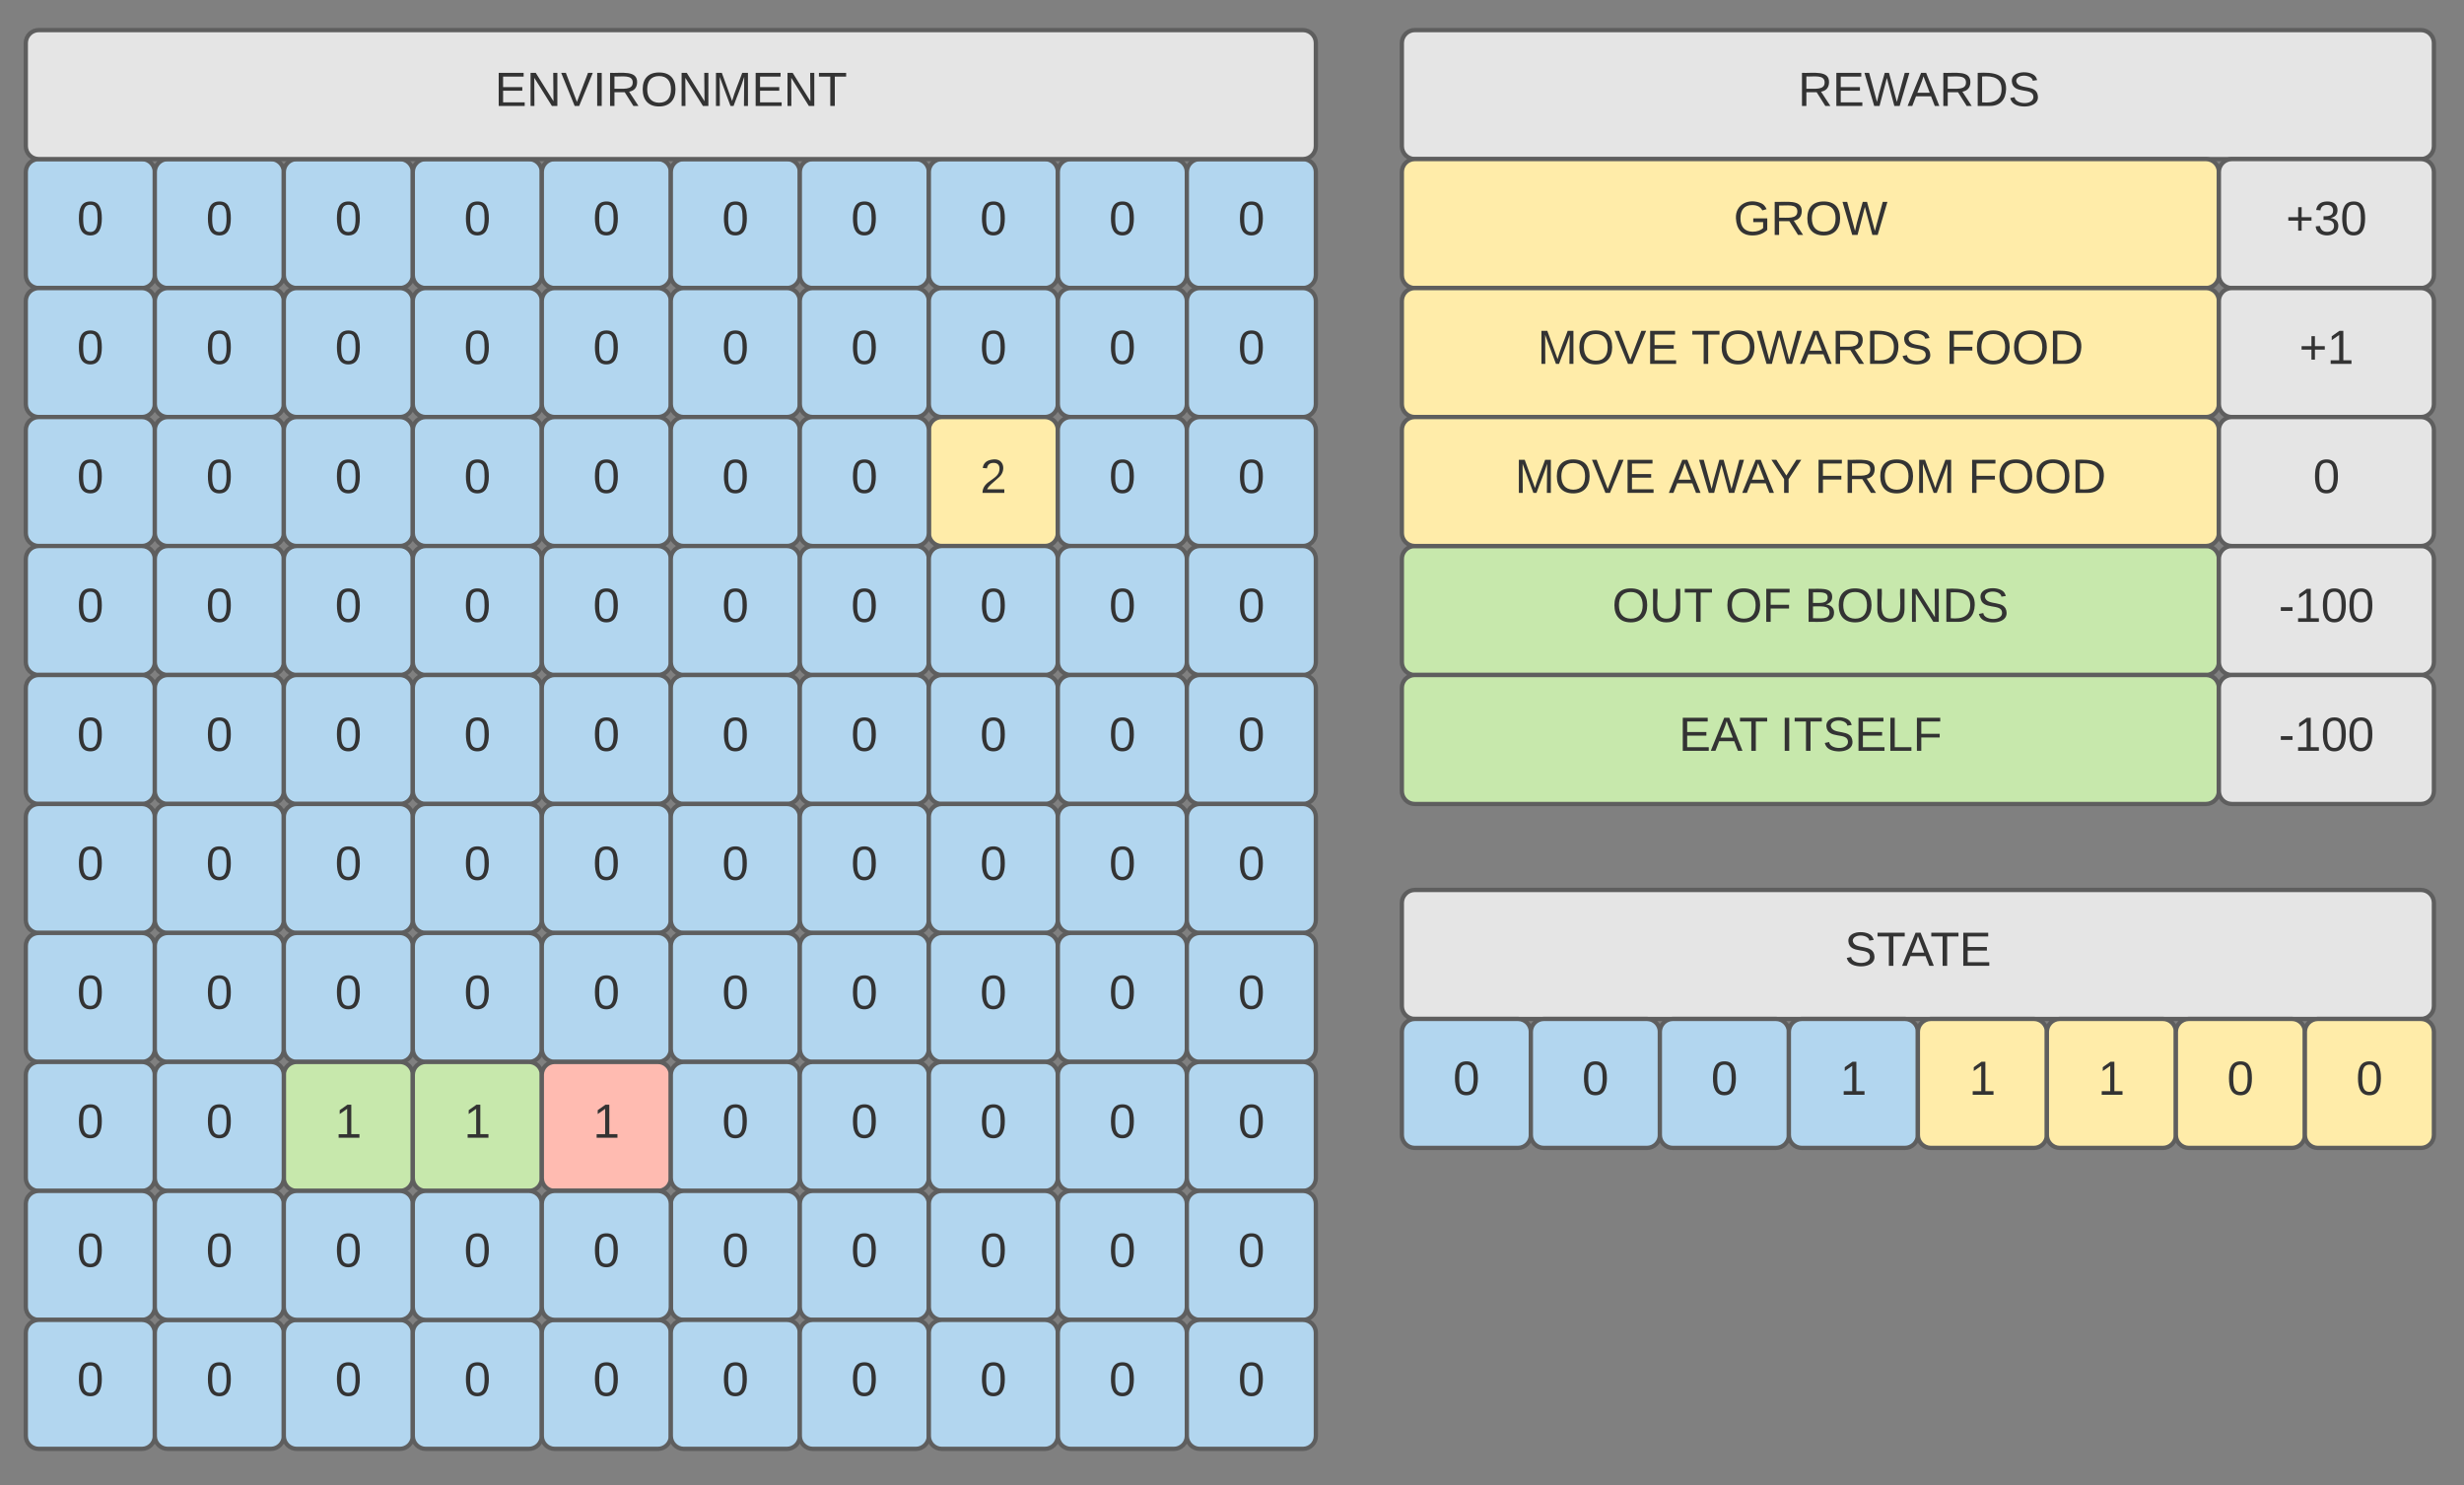 <svg xmlns="http://www.w3.org/2000/svg" xmlns:xlink="http://www.w3.org/1999/xlink" xmlns:lucid="lucid" width="1146" height="691"><rect width="100%" height="100%" fill="#808080" stroke="none"/><g transform="translate(-108 -106)" lucid:page-tab-id="0_0"><path d="M120 186c0-3.3 2.7-6 6-6h48c3.3 0 6 2.7 6 6v48c0 3.3-2.7 6-6 6h-48c-3.3 0-6-2.7-6-6z" stroke="#5e5e5e" stroke-width="2" fill="#b2d6ef"/><use xlink:href="#a" transform="matrix(1,0,0,1,130,190) translate(13.827 25.278)"/><path d="M180 186c0-3.3 2.7-6 6-6h48c3.3 0 6 2.7 6 6v48c0 3.3-2.7 6-6 6h-48c-3.3 0-6-2.7-6-6z" stroke="#5e5e5e" stroke-width="2" fill="#b2d6ef"/><use xlink:href="#a" transform="matrix(1,0,0,1,190,190) translate(13.827 25.278)"/><path d="M240 186c0-3.3 2.7-6 6-6h48c3.3 0 6 2.7 6 6v48c0 3.3-2.7 6-6 6h-48c-3.3 0-6-2.7-6-6z" stroke="#5e5e5e" stroke-width="2" fill="#b2d6ef"/><use xlink:href="#a" transform="matrix(1,0,0,1,250,190) translate(13.827 25.278)"/><path d="M300 186c0-3.3 2.7-6 6-6h48c3.3 0 6 2.7 6 6v48c0 3.3-2.7 6-6 6h-48c-3.3 0-6-2.7-6-6z" stroke="#5e5e5e" stroke-width="2" fill="#b2d6ef"/><use xlink:href="#a" transform="matrix(1,0,0,1,310,190) translate(13.827 25.278)"/><path d="M360 186c0-3.3 2.7-6 6-6h48c3.3 0 6 2.7 6 6v48c0 3.3-2.7 6-6 6h-48c-3.3 0-6-2.7-6-6z" stroke="#5e5e5e" stroke-width="2" fill="#b2d6ef"/><use xlink:href="#a" transform="matrix(1,0,0,1,370,190) translate(13.827 25.278)"/><path d="M420 186c0-3.3 2.7-6 6-6h48c3.3 0 6 2.7 6 6v48c0 3.3-2.7 6-6 6h-48c-3.3 0-6-2.7-6-6z" stroke="#5e5e5e" stroke-width="2" fill="#b2d6ef"/><use xlink:href="#a" transform="matrix(1,0,0,1,430,190) translate(13.827 25.278)"/><path d="M480 186c0-3.3 2.7-6 6-6h48c3.3 0 6 2.7 6 6v48c0 3.3-2.7 6-6 6h-48c-3.3 0-6-2.7-6-6z" stroke="#5e5e5e" stroke-width="2" fill="#b2d6ef"/><use xlink:href="#a" transform="matrix(1,0,0,1,490,190) translate(13.827 25.278)"/><path d="M540 186c0-3.3 2.7-6 6-6h48c3.3 0 6 2.7 6 6v48c0 3.3-2.7 6-6 6h-48c-3.3 0-6-2.7-6-6z" stroke="#5e5e5e" stroke-width="2" fill="#b2d6ef"/><use xlink:href="#a" transform="matrix(1,0,0,1,550,190) translate(13.827 25.278)"/><path d="M600 186c0-3.3 2.7-6 6-6h48c3.3 0 6 2.7 6 6v48c0 3.3-2.7 6-6 6h-48c-3.3 0-6-2.7-6-6z" stroke="#5e5e5e" stroke-width="2" fill="#b2d6ef"/><use xlink:href="#a" transform="matrix(1,0,0,1,610,190) translate(13.827 25.278)"/><path d="M660 186c0-3.3 2.7-6 6-6h48c3.3 0 6 2.7 6 6v48c0 3.3-2.7 6-6 6h-48c-3.3 0-6-2.7-6-6z" stroke="#5e5e5e" stroke-width="2" fill="#b2d6ef"/><use xlink:href="#a" transform="matrix(1,0,0,1,670,190) translate(13.827 25.278)"/><path d="M120 246c0-3.3 2.7-6 6-6h48c3.3 0 6 2.7 6 6v48c0 3.3-2.7 6-6 6h-48c-3.3 0-6-2.7-6-6z" stroke="#5e5e5e" stroke-width="2" fill="#b2d6ef"/><use xlink:href="#a" transform="matrix(1,0,0,1,130,250) translate(13.827 25.278)"/><path d="M180 246c0-3.3 2.7-6 6-6h48c3.3 0 6 2.7 6 6v48c0 3.3-2.7 6-6 6h-48c-3.3 0-6-2.7-6-6z" stroke="#5e5e5e" stroke-width="2" fill="#b2d6ef"/><use xlink:href="#a" transform="matrix(1,0,0,1,190,250) translate(13.827 25.278)"/><path d="M240 246c0-3.3 2.7-6 6-6h48c3.3 0 6 2.7 6 6v48c0 3.3-2.7 6-6 6h-48c-3.3 0-6-2.7-6-6z" stroke="#5e5e5e" stroke-width="2" fill="#b2d6ef"/><use xlink:href="#a" transform="matrix(1,0,0,1,250,250) translate(13.827 25.278)"/><path d="M300 246c0-3.3 2.7-6 6-6h48c3.3 0 6 2.7 6 6v48c0 3.3-2.7 6-6 6h-48c-3.3 0-6-2.7-6-6z" stroke="#5e5e5e" stroke-width="2" fill="#b2d6ef"/><use xlink:href="#a" transform="matrix(1,0,0,1,310,250) translate(13.827 25.278)"/><path d="M360 246c0-3.3 2.7-6 6-6h48c3.3 0 6 2.7 6 6v48c0 3.3-2.7 6-6 6h-48c-3.3 0-6-2.7-6-6z" stroke="#5e5e5e" stroke-width="2" fill="#b2d6ef"/><use xlink:href="#a" transform="matrix(1,0,0,1,370,250) translate(13.827 25.278)"/><path d="M420 246c0-3.3 2.7-6 6-6h48c3.3 0 6 2.7 6 6v48c0 3.3-2.7 6-6 6h-48c-3.3 0-6-2.7-6-6z" stroke="#5e5e5e" stroke-width="2" fill="#b2d6ef"/><use xlink:href="#a" transform="matrix(1,0,0,1,430,250) translate(13.827 25.278)"/><path d="M480 246c0-3.3 2.7-6 6-6h48c3.3 0 6 2.7 6 6v48c0 3.3-2.7 6-6 6h-48c-3.3 0-6-2.7-6-6z" stroke="#5e5e5e" stroke-width="2" fill="#b2d6ef"/><use xlink:href="#a" transform="matrix(1,0,0,1,490,250) translate(13.827 25.278)"/><path d="M540 246c0-3.3 2.7-6 6-6h48c3.3 0 6 2.7 6 6v48c0 3.3-2.7 6-6 6h-48c-3.3 0-6-2.7-6-6z" stroke="#5e5e5e" stroke-width="2" fill="#b2d6ef"/><use xlink:href="#a" transform="matrix(1,0,0,1,550,250) translate(13.827 25.278)"/><path d="M600 246c0-3.3 2.7-6 6-6h48c3.3 0 6 2.7 6 6v48c0 3.3-2.7 6-6 6h-48c-3.3 0-6-2.7-6-6z" stroke="#5e5e5e" stroke-width="2" fill="#b2d6ef"/><use xlink:href="#a" transform="matrix(1,0,0,1,610,250) translate(13.827 25.278)"/><path d="M660 246c0-3.3 2.7-6 6-6h48c3.3 0 6 2.7 6 6v48c0 3.3-2.7 6-6 6h-48c-3.3 0-6-2.7-6-6z" stroke="#5e5e5e" stroke-width="2" fill="#b2d6ef"/><use xlink:href="#a" transform="matrix(1,0,0,1,670,250) translate(13.827 25.278)"/><path d="M120 306c0-3.3 2.7-6 6-6h48c3.3 0 6 2.7 6 6v48c0 3.3-2.7 6-6 6h-48c-3.3 0-6-2.7-6-6z" stroke="#5e5e5e" stroke-width="2" fill="#b2d6ef"/><use xlink:href="#a" transform="matrix(1,0,0,1,130,310) translate(13.827 25.278)"/><path d="M180 306c0-3.3 2.7-6 6-6h48c3.3 0 6 2.7 6 6v48c0 3.3-2.7 6-6 6h-48c-3.3 0-6-2.7-6-6z" stroke="#5e5e5e" stroke-width="2" fill="#b2d6ef"/><use xlink:href="#a" transform="matrix(1,0,0,1,190,310) translate(13.827 25.278)"/><path d="M240 306c0-3.3 2.7-6 6-6h48c3.3 0 6 2.7 6 6v48c0 3.3-2.7 6-6 6h-48c-3.3 0-6-2.7-6-6z" stroke="#5e5e5e" stroke-width="2" fill="#b2d6ef"/><use xlink:href="#a" transform="matrix(1,0,0,1,250,310) translate(13.827 25.278)"/><path d="M300 306c0-3.3 2.7-6 6-6h48c3.3 0 6 2.7 6 6v48c0 3.3-2.7 6-6 6h-48c-3.3 0-6-2.7-6-6z" stroke="#5e5e5e" stroke-width="2" fill="#b2d6ef"/><use xlink:href="#a" transform="matrix(1,0,0,1,310,310) translate(13.827 25.278)"/><path d="M360 306c0-3.3 2.7-6 6-6h48c3.3 0 6 2.7 6 6v48c0 3.3-2.7 6-6 6h-48c-3.3 0-6-2.7-6-6z" stroke="#5e5e5e" stroke-width="2" fill="#b2d6ef"/><use xlink:href="#a" transform="matrix(1,0,0,1,370,310) translate(13.827 25.278)"/><path d="M420 306c0-3.3 2.7-6 6-6h48c3.3 0 6 2.7 6 6v48c0 3.3-2.7 6-6 6h-48c-3.3 0-6-2.7-6-6z" stroke="#5e5e5e" stroke-width="2" fill="#b2d6ef"/><use xlink:href="#a" transform="matrix(1,0,0,1,430,310) translate(13.827 25.278)"/><path d="M540 306c0-3.3 2.7-6 6-6h48c3.3 0 6 2.7 6 6v48c0 3.3-2.7 6-6 6h-48c-3.3 0-6-2.7-6-6z" stroke="#5e5e5e" stroke-width="2" fill="#ffeca9"/><use xlink:href="#b" transform="matrix(1,0,0,1,550,310) translate(13.827 25.278)"/><path d="M600 306c0-3.3 2.7-6 6-6h48c3.3 0 6 2.7 6 6v48c0 3.3-2.7 6-6 6h-48c-3.3 0-6-2.7-6-6z" stroke="#5e5e5e" stroke-width="2" fill="#b2d6ef"/><use xlink:href="#a" transform="matrix(1,0,0,1,610,310) translate(13.827 25.278)"/><path d="M660 306c0-3.3 2.7-6 6-6h48c3.3 0 6 2.7 6 6v48c0 3.3-2.7 6-6 6h-48c-3.3 0-6-2.7-6-6z" stroke="#5e5e5e" stroke-width="2" fill="#b2d6ef"/><use xlink:href="#a" transform="matrix(1,0,0,1,670,310) translate(13.827 25.278)"/><path d="M120 366c0-3.3 2.7-6 6-6h48c3.3 0 6 2.7 6 6v48c0 3.3-2.7 6-6 6h-48c-3.3 0-6-2.7-6-6z" stroke="#5e5e5e" stroke-width="2" fill="#b2d6ef"/><use xlink:href="#a" transform="matrix(1,0,0,1,130,370) translate(13.827 25.278)"/><path d="M180 366c0-3.3 2.7-6 6-6h48c3.3 0 6 2.7 6 6v48c0 3.3-2.7 6-6 6h-48c-3.3 0-6-2.7-6-6z" stroke="#5e5e5e" stroke-width="2" fill="#b2d6ef"/><use xlink:href="#a" transform="matrix(1,0,0,1,190,370) translate(13.827 25.278)"/><path d="M240 366c0-3.3 2.7-6 6-6h48c3.3 0 6 2.7 6 6v48c0 3.3-2.7 6-6 6h-48c-3.3 0-6-2.7-6-6z" stroke="#5e5e5e" stroke-width="2" fill="#b2d6ef"/><use xlink:href="#a" transform="matrix(1,0,0,1,250,370) translate(13.827 25.278)"/><path d="M300 366c0-3.3 2.7-6 6-6h48c3.3 0 6 2.7 6 6v48c0 3.3-2.7 6-6 6h-48c-3.3 0-6-2.7-6-6z" stroke="#5e5e5e" stroke-width="2" fill="#b2d6ef"/><use xlink:href="#a" transform="matrix(1,0,0,1,310,370) translate(13.827 25.278)"/><path d="M360 366c0-3.3 2.7-6 6-6h48c3.3 0 6 2.7 6 6v48c0 3.3-2.7 6-6 6h-48c-3.3 0-6-2.7-6-6z" stroke="#5e5e5e" stroke-width="2" fill="#b2d6ef"/><use xlink:href="#a" transform="matrix(1,0,0,1,370,370) translate(13.827 25.278)"/><path d="M420 366c0-3.3 2.7-6 6-6h48c3.3 0 6 2.7 6 6v48c0 3.3-2.7 6-6 6h-48c-3.3 0-6-2.7-6-6z" stroke="#5e5e5e" stroke-width="2" fill="#b2d6ef"/><use xlink:href="#a" transform="matrix(1,0,0,1,430,370) translate(13.827 25.278)"/><path d="M480 366c0-3.3 2.7-6 6-6h48c3.3 0 6 2.7 6 6v48c0 3.3-2.7 6-6 6h-48c-3.3 0-6-2.7-6-6z" stroke="#5e5e5e" stroke-width="2" fill="#b2d6ef"/><use xlink:href="#a" transform="matrix(1,0,0,1,490,370) translate(13.827 25.278)"/><path d="M540 366c0-3.3 2.7-6 6-6h48c3.3 0 6 2.7 6 6v48c0 3.3-2.7 6-6 6h-48c-3.3 0-6-2.7-6-6z" stroke="#5e5e5e" stroke-width="2" fill="#b2d6ef"/><use xlink:href="#a" transform="matrix(1,0,0,1,550,370) translate(13.827 25.278)"/><path d="M600 366c0-3.3 2.7-6 6-6h48c3.3 0 6 2.7 6 6v48c0 3.3-2.7 6-6 6h-48c-3.3 0-6-2.7-6-6z" stroke="#5e5e5e" stroke-width="2" fill="#b2d6ef"/><use xlink:href="#a" transform="matrix(1,0,0,1,610,370) translate(13.827 25.278)"/><path d="M660 366c0-3.3 2.7-6 6-6h48c3.3 0 6 2.7 6 6v48c0 3.3-2.7 6-6 6h-48c-3.3 0-6-2.7-6-6z" stroke="#5e5e5e" stroke-width="2" fill="#b2d6ef"/><use xlink:href="#a" transform="matrix(1,0,0,1,670,370) translate(13.827 25.278)"/><path d="M120 426c0-3.3 2.7-6 6-6h48c3.3 0 6 2.7 6 6v48c0 3.3-2.7 6-6 6h-48c-3.3 0-6-2.7-6-6z" stroke="#5e5e5e" stroke-width="2" fill="#b2d6ef"/><use xlink:href="#a" transform="matrix(1,0,0,1,130,430) translate(13.827 25.278)"/><path d="M180 426c0-3.3 2.7-6 6-6h48c3.3 0 6 2.7 6 6v48c0 3.3-2.7 6-6 6h-48c-3.3 0-6-2.7-6-6z" stroke="#5e5e5e" stroke-width="2" fill="#b2d6ef"/><use xlink:href="#a" transform="matrix(1,0,0,1,190,430) translate(13.827 25.278)"/><path d="M240 426c0-3.3 2.7-6 6-6h48c3.3 0 6 2.7 6 6v48c0 3.3-2.7 6-6 6h-48c-3.3 0-6-2.7-6-6z" stroke="#5e5e5e" stroke-width="2" fill="#b2d6ef"/><use xlink:href="#a" transform="matrix(1,0,0,1,250,430) translate(13.827 25.278)"/><path d="M300 426c0-3.3 2.7-6 6-6h48c3.3 0 6 2.7 6 6v48c0 3.3-2.7 6-6 6h-48c-3.3 0-6-2.7-6-6z" stroke="#5e5e5e" stroke-width="2" fill="#b2d6ef"/><use xlink:href="#a" transform="matrix(1,0,0,1,310,430) translate(13.827 25.278)"/><path d="M360 426c0-3.3 2.7-6 6-6h48c3.3 0 6 2.7 6 6v48c0 3.3-2.7 6-6 6h-48c-3.3 0-6-2.7-6-6z" stroke="#5e5e5e" stroke-width="2" fill="#b2d6ef"/><use xlink:href="#a" transform="matrix(1,0,0,1,370,430) translate(13.827 25.278)"/><path d="M420 426c0-3.3 2.7-6 6-6h48c3.3 0 6 2.7 6 6v48c0 3.3-2.7 6-6 6h-48c-3.3 0-6-2.7-6-6z" stroke="#5e5e5e" stroke-width="2" fill="#b2d6ef"/><use xlink:href="#a" transform="matrix(1,0,0,1,430,430) translate(13.827 25.278)"/><path d="M480 426c0-3.3 2.7-6 6-6h48c3.3 0 6 2.7 6 6v48c0 3.3-2.7 6-6 6h-48c-3.3 0-6-2.7-6-6z" stroke="#5e5e5e" stroke-width="2" fill="#b2d6ef"/><use xlink:href="#a" transform="matrix(1,0,0,1,490,430) translate(13.827 25.278)"/><path d="M540 426c0-3.3 2.7-6 6-6h48c3.3 0 6 2.7 6 6v48c0 3.3-2.7 6-6 6h-48c-3.3 0-6-2.7-6-6z" stroke="#5e5e5e" stroke-width="2" fill="#b2d6ef"/><use xlink:href="#a" transform="matrix(1,0,0,1,550,430) translate(13.827 25.278)"/><path d="M600 426c0-3.3 2.7-6 6-6h48c3.3 0 6 2.7 6 6v48c0 3.3-2.7 6-6 6h-48c-3.3 0-6-2.7-6-6z" stroke="#5e5e5e" stroke-width="2" fill="#b2d6ef"/><use xlink:href="#a" transform="matrix(1,0,0,1,610,430) translate(13.827 25.278)"/><path d="M660 426c0-3.3 2.7-6 6-6h48c3.3 0 6 2.7 6 6v48c0 3.3-2.7 6-6 6h-48c-3.3 0-6-2.7-6-6z" stroke="#5e5e5e" stroke-width="2" fill="#b2d6ef"/><use xlink:href="#a" transform="matrix(1,0,0,1,670,430) translate(13.827 25.278)"/><path d="M120 486c0-3.3 2.7-6 6-6h48c3.3 0 6 2.7 6 6v48c0 3.3-2.7 6-6 6h-48c-3.3 0-6-2.7-6-6z" stroke="#5e5e5e" stroke-width="2" fill="#b2d6ef"/><use xlink:href="#a" transform="matrix(1,0,0,1,130,490) translate(13.827 25.278)"/><path d="M180 486c0-3.3 2.7-6 6-6h48c3.3 0 6 2.7 6 6v48c0 3.3-2.7 6-6 6h-48c-3.3 0-6-2.7-6-6z" stroke="#5e5e5e" stroke-width="2" fill="#b2d6ef"/><use xlink:href="#a" transform="matrix(1,0,0,1,190,490) translate(13.827 25.278)"/><path d="M240 486c0-3.3 2.7-6 6-6h48c3.3 0 6 2.7 6 6v48c0 3.3-2.7 6-6 6h-48c-3.3 0-6-2.7-6-6z" stroke="#5e5e5e" stroke-width="2" fill="#b2d6ef"/><use xlink:href="#a" transform="matrix(1,0,0,1,250,490) translate(13.827 25.278)"/><path d="M300 486c0-3.3 2.7-6 6-6h48c3.3 0 6 2.7 6 6v48c0 3.3-2.7 6-6 6h-48c-3.3 0-6-2.7-6-6z" stroke="#5e5e5e" stroke-width="2" fill="#b2d6ef"/><use xlink:href="#a" transform="matrix(1,0,0,1,310,490) translate(13.827 25.278)"/><path d="M360 486c0-3.3 2.7-6 6-6h48c3.3 0 6 2.7 6 6v48c0 3.3-2.7 6-6 6h-48c-3.3 0-6-2.7-6-6z" stroke="#5e5e5e" stroke-width="2" fill="#b2d6ef"/><use xlink:href="#a" transform="matrix(1,0,0,1,370,490) translate(13.827 25.278)"/><path d="M420 486c0-3.3 2.7-6 6-6h48c3.3 0 6 2.7 6 6v48c0 3.3-2.7 6-6 6h-48c-3.3 0-6-2.7-6-6z" stroke="#5e5e5e" stroke-width="2" fill="#b2d6ef"/><use xlink:href="#a" transform="matrix(1,0,0,1,430,490) translate(13.827 25.278)"/><path d="M480 486c0-3.3 2.7-6 6-6h48c3.3 0 6 2.7 6 6v48c0 3.3-2.7 6-6 6h-48c-3.3 0-6-2.7-6-6z" stroke="#5e5e5e" stroke-width="2" fill="#b2d6ef"/><use xlink:href="#a" transform="matrix(1,0,0,1,490,490) translate(13.827 25.278)"/><path d="M540 486c0-3.3 2.7-6 6-6h48c3.3 0 6 2.7 6 6v48c0 3.3-2.7 6-6 6h-48c-3.3 0-6-2.7-6-6z" stroke="#5e5e5e" stroke-width="2" fill="#b2d6ef"/><use xlink:href="#a" transform="matrix(1,0,0,1,550,490) translate(13.827 25.278)"/><path d="M600 486c0-3.3 2.7-6 6-6h48c3.3 0 6 2.7 6 6v48c0 3.3-2.7 6-6 6h-48c-3.3 0-6-2.7-6-6z" stroke="#5e5e5e" stroke-width="2" fill="#b2d6ef"/><use xlink:href="#a" transform="matrix(1,0,0,1,610,490) translate(13.827 25.278)"/><path d="M660 486c0-3.3 2.7-6 6-6h48c3.3 0 6 2.7 6 6v48c0 3.3-2.7 6-6 6h-48c-3.3 0-6-2.7-6-6z" stroke="#5e5e5e" stroke-width="2" fill="#b2d6ef"/><use xlink:href="#a" transform="matrix(1,0,0,1,670,490) translate(13.827 25.278)"/><path d="M120 546c0-3.3 2.7-6 6-6h48c3.3 0 6 2.7 6 6v48c0 3.3-2.7 6-6 6h-48c-3.3 0-6-2.7-6-6z" stroke="#5e5e5e" stroke-width="2" fill="#b2d6ef"/><use xlink:href="#a" transform="matrix(1,0,0,1,130,550) translate(13.827 25.278)"/><path d="M180 546c0-3.3 2.7-6 6-6h48c3.3 0 6 2.7 6 6v48c0 3.3-2.7 6-6 6h-48c-3.3 0-6-2.7-6-6z" stroke="#5e5e5e" stroke-width="2" fill="#b2d6ef"/><use xlink:href="#a" transform="matrix(1,0,0,1,190,550) translate(13.827 25.278)"/><path d="M240 546c0-3.3 2.7-6 6-6h48c3.3 0 6 2.7 6 6v48c0 3.3-2.7 6-6 6h-48c-3.3 0-6-2.7-6-6z" stroke="#5e5e5e" stroke-width="2" fill="#b2d6ef"/><use xlink:href="#a" transform="matrix(1,0,0,1,250,550) translate(13.827 25.278)"/><path d="M300 546c0-3.3 2.7-6 6-6h48c3.3 0 6 2.7 6 6v48c0 3.3-2.7 6-6 6h-48c-3.3 0-6-2.7-6-6z" stroke="#5e5e5e" stroke-width="2" fill="#b2d6ef"/><use xlink:href="#a" transform="matrix(1,0,0,1,310,550) translate(13.827 25.278)"/><path d="M360 546c0-3.3 2.7-6 6-6h48c3.3 0 6 2.7 6 6v48c0 3.3-2.7 6-6 6h-48c-3.3 0-6-2.7-6-6z" stroke="#5e5e5e" stroke-width="2" fill="#b2d6ef"/><use xlink:href="#a" transform="matrix(1,0,0,1,370,550) translate(13.827 25.278)"/><path d="M420 546c0-3.3 2.7-6 6-6h48c3.3 0 6 2.7 6 6v48c0 3.3-2.7 6-6 6h-48c-3.3 0-6-2.7-6-6z" stroke="#5e5e5e" stroke-width="2" fill="#b2d6ef"/><use xlink:href="#a" transform="matrix(1,0,0,1,430,550) translate(13.827 25.278)"/><path d="M480 546c0-3.3 2.7-6 6-6h48c3.3 0 6 2.7 6 6v48c0 3.3-2.7 6-6 6h-48c-3.3 0-6-2.7-6-6z" stroke="#5e5e5e" stroke-width="2" fill="#b2d6ef"/><use xlink:href="#a" transform="matrix(1,0,0,1,490,550) translate(13.827 25.278)"/><path d="M540 546c0-3.3 2.7-6 6-6h48c3.3 0 6 2.7 6 6v48c0 3.3-2.7 6-6 6h-48c-3.3 0-6-2.7-6-6z" stroke="#5e5e5e" stroke-width="2" fill="#b2d6ef"/><use xlink:href="#a" transform="matrix(1,0,0,1,550,550) translate(13.827 25.278)"/><path d="M600 546c0-3.3 2.7-6 6-6h48c3.3 0 6 2.7 6 6v48c0 3.3-2.7 6-6 6h-48c-3.3 0-6-2.7-6-6z" stroke="#5e5e5e" stroke-width="2" fill="#b2d6ef"/><use xlink:href="#a" transform="matrix(1,0,0,1,610,550) translate(13.827 25.278)"/><path d="M660 546c0-3.3 2.7-6 6-6h48c3.3 0 6 2.7 6 6v48c0 3.3-2.7 6-6 6h-48c-3.3 0-6-2.7-6-6z" stroke="#5e5e5e" stroke-width="2" fill="#b2d6ef"/><use xlink:href="#a" transform="matrix(1,0,0,1,670,550) translate(13.827 25.278)"/><path d="M120 606c0-3.3 2.7-6 6-6h48c3.3 0 6 2.7 6 6v48c0 3.3-2.7 6-6 6h-48c-3.3 0-6-2.7-6-6z" stroke="#5e5e5e" stroke-width="2" fill="#b2d6ef"/><use xlink:href="#a" transform="matrix(1,0,0,1,130,610) translate(13.827 25.278)"/><path d="M240 606c0-3.3 2.7-6 6-6h48c3.3 0 6 2.7 6 6v48c0 3.3-2.7 6-6 6h-48c-3.3 0-6-2.7-6-6z" stroke="#5e5e5e" stroke-width="2" fill="#c7e8ac"/><use xlink:href="#c" transform="matrix(1,0,0,1,250,610) translate(13.827 25.278)"/><path d="M300 606c0-3.3 2.7-6 6-6h48c3.3 0 6 2.7 6 6v48c0 3.3-2.7 6-6 6h-48c-3.3 0-6-2.7-6-6z" stroke="#5e5e5e" stroke-width="2" fill="#c7e8ac"/><use xlink:href="#c" transform="matrix(1,0,0,1,310,610) translate(13.827 25.278)"/><path d="M360 606c0-3.3 2.7-6 6-6h48c3.3 0 6 2.7 6 6v48c0 3.3-2.7 6-6 6h-48c-3.3 0-6-2.7-6-6z" stroke="#5e5e5e" stroke-width="2" fill="#ffbbb1"/><use xlink:href="#c" transform="matrix(1,0,0,1,370,610) translate(13.827 25.278)"/><path d="M420 606c0-3.3 2.7-6 6-6h48c3.3 0 6 2.7 6 6v48c0 3.3-2.7 6-6 6h-48c-3.3 0-6-2.7-6-6z" stroke="#5e5e5e" stroke-width="2" fill="#b2d6ef"/><use xlink:href="#a" transform="matrix(1,0,0,1,430,610) translate(13.827 25.278)"/><path d="M480 606c0-3.3 2.7-6 6-6h48c3.3 0 6 2.7 6 6v48c0 3.3-2.7 6-6 6h-48c-3.3 0-6-2.7-6-6z" stroke="#5e5e5e" stroke-width="2" fill="#b2d6ef"/><use xlink:href="#a" transform="matrix(1,0,0,1,490,610) translate(13.827 25.278)"/><path d="M540 606c0-3.3 2.7-6 6-6h48c3.3 0 6 2.7 6 6v48c0 3.3-2.7 6-6 6h-48c-3.3 0-6-2.7-6-6z" stroke="#5e5e5e" stroke-width="2" fill="#b2d6ef"/><use xlink:href="#a" transform="matrix(1,0,0,1,550,610) translate(13.827 25.278)"/><path d="M600 606c0-3.3 2.7-6 6-6h48c3.3 0 6 2.7 6 6v48c0 3.3-2.7 6-6 6h-48c-3.3 0-6-2.7-6-6z" stroke="#5e5e5e" stroke-width="2" fill="#b2d6ef"/><use xlink:href="#a" transform="matrix(1,0,0,1,610,610) translate(13.827 25.278)"/><path d="M660 606c0-3.3 2.7-6 6-6h48c3.3 0 6 2.7 6 6v48c0 3.3-2.7 6-6 6h-48c-3.3 0-6-2.7-6-6z" stroke="#5e5e5e" stroke-width="2" fill="#b2d6ef"/><use xlink:href="#a" transform="matrix(1,0,0,1,670,610) translate(13.827 25.278)"/><path d="M120 666c0-3.3 2.7-6 6-6h48c3.3 0 6 2.7 6 6v48c0 3.3-2.7 6-6 6h-48c-3.3 0-6-2.7-6-6z" stroke="#5e5e5e" stroke-width="2" fill="#b2d6ef"/><use xlink:href="#a" transform="matrix(1,0,0,1,130,670) translate(13.827 25.278)"/><path d="M360 666c0-3.3 2.7-6 6-6h48c3.3 0 6 2.7 6 6v48c0 3.3-2.7 6-6 6h-48c-3.3 0-6-2.7-6-6z" stroke="#5e5e5e" stroke-width="2" fill="#b2d6ef"/><use xlink:href="#a" transform="matrix(1,0,0,1,370,670) translate(13.827 25.278)"/><path d="M420 666c0-3.3 2.7-6 6-6h48c3.3 0 6 2.7 6 6v48c0 3.3-2.7 6-6 6h-48c-3.3 0-6-2.7-6-6z" stroke="#5e5e5e" stroke-width="2" fill="#b2d6ef"/><use xlink:href="#a" transform="matrix(1,0,0,1,430,670) translate(13.827 25.278)"/><path d="M480 666c0-3.3 2.7-6 6-6h48c3.3 0 6 2.7 6 6v48c0 3.3-2.7 6-6 6h-48c-3.3 0-6-2.7-6-6z" stroke="#5e5e5e" stroke-width="2" fill="#b2d6ef"/><use xlink:href="#a" transform="matrix(1,0,0,1,490,670) translate(13.827 25.278)"/><path d="M540 666c0-3.3 2.7-6 6-6h48c3.3 0 6 2.7 6 6v48c0 3.3-2.7 6-6 6h-48c-3.3 0-6-2.7-6-6z" stroke="#5e5e5e" stroke-width="2" fill="#b2d6ef"/><use xlink:href="#a" transform="matrix(1,0,0,1,550,670) translate(13.827 25.278)"/><path d="M600 666c0-3.3 2.7-6 6-6h48c3.3 0 6 2.7 6 6v48c0 3.3-2.7 6-6 6h-48c-3.3 0-6-2.7-6-6z" stroke="#5e5e5e" stroke-width="2" fill="#b2d6ef"/><use xlink:href="#a" transform="matrix(1,0,0,1,610,670) translate(13.827 25.278)"/><path d="M660 666c0-3.3 2.7-6 6-6h48c3.3 0 6 2.7 6 6v48c0 3.3-2.7 6-6 6h-48c-3.3 0-6-2.7-6-6z" stroke="#5e5e5e" stroke-width="2" fill="#b2d6ef"/><use xlink:href="#a" transform="matrix(1,0,0,1,670,670) translate(13.827 25.278)"/><path d="M120 726c0-3.3 2.7-6 6-6h48c3.3 0 6 2.7 6 6v48c0 3.3-2.7 6-6 6h-48c-3.3 0-6-2.7-6-6z" stroke="#5e5e5e" stroke-width="2" fill="#b2d6ef"/><use xlink:href="#a" transform="matrix(1,0,0,1,130,730) translate(13.827 25.278)"/><path d="M180 726c0-3.3 2.7-6 6-6h48c3.3 0 6 2.7 6 6v48c0 3.3-2.7 6-6 6h-48c-3.3 0-6-2.7-6-6z" stroke="#5e5e5e" stroke-width="2" fill="#b2d6ef"/><use xlink:href="#a" transform="matrix(1,0,0,1,190,730) translate(13.827 25.278)"/><path d="M240 726c0-3.3 2.7-6 6-6h48c3.3 0 6 2.7 6 6v48c0 3.3-2.7 6-6 6h-48c-3.3 0-6-2.7-6-6z" stroke="#5e5e5e" stroke-width="2" fill="#b2d6ef"/><use xlink:href="#a" transform="matrix(1,0,0,1,250,730) translate(13.827 25.278)"/><path d="M300 726c0-3.3 2.7-6 6-6h48c3.3 0 6 2.7 6 6v48c0 3.3-2.7 6-6 6h-48c-3.3 0-6-2.7-6-6z" stroke="#5e5e5e" stroke-width="2" fill="#b2d6ef"/><use xlink:href="#a" transform="matrix(1,0,0,1,310,730) translate(13.827 25.278)"/><path d="M360 726c0-3.3 2.7-6 6-6h48c3.3 0 6 2.7 6 6v48c0 3.3-2.7 6-6 6h-48c-3.3 0-6-2.7-6-6z" stroke="#5e5e5e" stroke-width="2" fill="#b2d6ef"/><use xlink:href="#a" transform="matrix(1,0,0,1,370,730) translate(13.827 25.278)"/><path d="M420 726c0-3.3 2.7-6 6-6h48c3.3 0 6 2.7 6 6v48c0 3.3-2.7 6-6 6h-48c-3.3 0-6-2.7-6-6z" stroke="#5e5e5e" stroke-width="2" fill="#b2d6ef"/><use xlink:href="#a" transform="matrix(1,0,0,1,430,730) translate(13.827 25.278)"/><path d="M480 726c0-3.3 2.7-6 6-6h48c3.3 0 6 2.7 6 6v48c0 3.3-2.7 6-6 6h-48c-3.3 0-6-2.7-6-6z" stroke="#5e5e5e" stroke-width="2" fill="#b2d6ef"/><use xlink:href="#a" transform="matrix(1,0,0,1,490,730) translate(13.827 25.278)"/><path d="M540 726c0-3.3 2.7-6 6-6h48c3.3 0 6 2.7 6 6v48c0 3.3-2.7 6-6 6h-48c-3.3 0-6-2.7-6-6z" stroke="#5e5e5e" stroke-width="2" fill="#b2d6ef"/><use xlink:href="#a" transform="matrix(1,0,0,1,550,730) translate(13.827 25.278)"/><path d="M600 726c0-3.3 2.7-6 6-6h48c3.3 0 6 2.7 6 6v48c0 3.3-2.7 6-6 6h-48c-3.3 0-6-2.7-6-6z" stroke="#5e5e5e" stroke-width="2" fill="#b2d6ef"/><use xlink:href="#a" transform="matrix(1,0,0,1,610,730) translate(13.827 25.278)"/><path d="M660 726c0-3.3 2.7-6 6-6h48c3.3 0 6 2.7 6 6v48c0 3.3-2.7 6-6 6h-48c-3.3 0-6-2.7-6-6z" stroke="#5e5e5e" stroke-width="2" fill="#b2d6ef"/><use xlink:href="#a" transform="matrix(1,0,0,1,670,730) translate(13.827 25.278)"/><path d="M180 606c0-3.3 2.7-6 6-6h48c3.3 0 6 2.7 6 6v48c0 3.3-2.7 6-6 6h-48c-3.3 0-6-2.7-6-6z" stroke="#5e5e5e" stroke-width="2" fill="#b2d6ef"/><use xlink:href="#a" transform="matrix(1,0,0,1,190,610) translate(13.827 25.278)"/><path d="M180 666c0-3.3 2.7-6 6-6h48c3.3 0 6 2.7 6 6v48c0 3.3-2.7 6-6 6h-48c-3.3 0-6-2.7-6-6z" stroke="#5e5e5e" stroke-width="2" fill="#b2d6ef"/><use xlink:href="#a" transform="matrix(1,0,0,1,190,670) translate(13.827 25.278)"/><path d="M240 666c0-3.3 2.7-6 6-6h48c3.3 0 6 2.7 6 6v48c0 3.3-2.7 6-6 6h-48c-3.3 0-6-2.7-6-6z" stroke="#5e5e5e" stroke-width="2" fill="#b2d6ef"/><use xlink:href="#a" transform="matrix(1,0,0,1,250,670) translate(13.827 25.278)"/><path d="M300 666c0-3.3 2.7-6 6-6h48c3.3 0 6 2.7 6 6v48c0 3.3-2.7 6-6 6h-48c-3.3 0-6-2.7-6-6z" stroke="#5e5e5e" stroke-width="2" fill="#b2d6ef"/><use xlink:href="#a" transform="matrix(1,0,0,1,310,670) translate(13.827 25.278)"/><path d="M360 666c0-3.3 2.7-6 6-6h48c3.3 0 6 2.7 6 6v48c0 3.3-2.7 6-6 6h-48c-3.3 0-6-2.7-6-6z" stroke="#5e5e5e" stroke-width="2" fill="#b2d6ef"/><use xlink:href="#a" transform="matrix(1,0,0,1,370,670) translate(13.827 25.278)"/><path d="M480 306c0-3.3 2.7-6 6-6h48c3.3 0 6 2.7 6 6v48c0 3.3-2.7 6-6 6h-48c-3.3 0-6-2.7-6-6z" stroke="#5e5e5e" stroke-width="2" fill="#b2d6ef"/><use xlink:href="#a" transform="matrix(1,0,0,1,490,310) translate(13.827 25.278)"/><path d="M120 126c0-3.3 2.7-6 6-6h588c3.3 0 6 2.7 6 6v48c0 3.3-2.7 6-6 6H126c-3.3 0-6-2.7-6-6z" stroke="#5e5e5e" stroke-width="2" fill="#e5e5e5"/><use xlink:href="#d" transform="matrix(1,0,0,1,130,130) translate(208.086 25.278)"/><path d="M760 526c0-3.3 2.7-6 6-6h468c3.3 0 6 2.7 6 6v48c0 3.3-2.7 6-6 6H766c-3.3 0-6-2.7-6-6z" stroke="#5e5e5e" stroke-width="2" fill="#e5e5e5"/><use xlink:href="#e" transform="matrix(1,0,0,1,770,530) translate(195.926 25.278)"/><path d="M760 586c0-3.3 2.7-6 6-6h48c3.3 0 6 2.7 6 6v48c0 3.3-2.7 6-6 6h-48c-3.3 0-6-2.7-6-6z" stroke="#5e5e5e" stroke-width="2" fill="#b2d6ef"/><use xlink:href="#a" transform="matrix(1,0,0,1,770,590) translate(13.827 25.278)"/><path d="M820 586c0-3.3 2.7-6 6-6h48c3.3 0 6 2.7 6 6v48c0 3.3-2.7 6-6 6h-48c-3.3 0-6-2.7-6-6z" stroke="#5e5e5e" stroke-width="2" fill="#b2d6ef"/><use xlink:href="#a" transform="matrix(1,0,0,1,830,590) translate(13.827 25.278)"/><path d="M880 586c0-3.3 2.7-6 6-6h48c3.3 0 6 2.7 6 6v48c0 3.3-2.7 6-6 6h-48c-3.3 0-6-2.7-6-6z" stroke="#5e5e5e" stroke-width="2" fill="#b2d6ef"/><use xlink:href="#a" transform="matrix(1,0,0,1,890,590) translate(13.827 25.278)"/><path d="M940 586c0-3.3 2.7-6 6-6h48c3.3 0 6 2.7 6 6v48c0 3.3-2.7 6-6 6h-48c-3.3 0-6-2.7-6-6z" stroke="#5e5e5e" stroke-width="2" fill="#b2d6ef"/><use xlink:href="#c" transform="matrix(1,0,0,1,950,590) translate(13.827 25.278)"/><path d="M1000 586c0-3.3 2.7-6 6-6h48c3.3 0 6 2.7 6 6v48c0 3.3-2.7 6-6 6h-48c-3.3 0-6-2.7-6-6z" stroke="#5e5e5e" stroke-width="2" fill="#ffeca9"/><use xlink:href="#c" transform="matrix(1,0,0,1,1010,590) translate(13.827 25.278)"/><path d="M1060 586c0-3.3 2.7-6 6-6h48c3.3 0 6 2.7 6 6v48c0 3.3-2.7 6-6 6h-48c-3.3 0-6-2.7-6-6z" stroke="#5e5e5e" stroke-width="2" fill="#ffeca9"/><use xlink:href="#c" transform="matrix(1,0,0,1,1070,590) translate(13.827 25.278)"/><path d="M1120 586c0-3.3 2.7-6 6-6h48c3.3 0 6 2.7 6 6v48c0 3.3-2.7 6-6 6h-48c-3.3 0-6-2.7-6-6z" stroke="#5e5e5e" stroke-width="2" fill="#ffeca9"/><use xlink:href="#a" transform="matrix(1,0,0,1,1130,590) translate(13.827 25.278)"/><path d="M1180 586c0-3.3 2.7-6 6-6h48c3.3 0 6 2.7 6 6v48c0 3.3-2.7 6-6 6h-48c-3.3 0-6-2.7-6-6z" stroke="#5e5e5e" stroke-width="2" fill="#ffeca9"/><use xlink:href="#a" transform="matrix(1,0,0,1,1190,590) translate(13.827 25.278)"/><path d="M760 126c0-3.3 2.7-6 6-6h468c3.3 0 6 2.7 6 6v48c0 3.3-2.7 6-6 6H766c-3.3 0-6-2.7-6-6z" stroke="#5e5e5e" stroke-width="2" fill="#e5e5e5"/><use xlink:href="#f" transform="matrix(1,0,0,1,770,130) translate(174.235 25.278)"/><path d="M760 186c0-3.3 2.7-6 6-6h368c3.3 0 6 2.7 6 6v48c0 3.3-2.7 6-6 6H766c-3.3 0-6-2.7-6-6z" stroke="#5e5e5e" stroke-width="2" fill="#ffeca9"/><use xlink:href="#g" transform="matrix(1,0,0,1,770,190) translate(144.259 25.278)"/><path d="M760 246c0-3.3 2.7-6 6-6h368c3.3 0 6 2.7 6 6v48c0 3.3-2.7 6-6 6H766c-3.3 0-6-2.7-6-6z" stroke="#5e5e5e" stroke-width="2" fill="#ffeca9"/><use xlink:href="#h" transform="matrix(1,0,0,1,770,250) translate(53.056 25.278)"/><use xlink:href="#i" transform="matrix(1,0,0,1,770,250) translate(124.599 25.278)"/><use xlink:href="#j" transform="matrix(1,0,0,1,770,250) translate(242.87 25.278)"/><path d="M760 366c0-3.3 2.7-6 6-6h368c3.3 0 6 2.7 6 6v48c0 3.3-2.7 6-6 6H766c-3.3 0-6-2.7-6-6z" stroke="#5e5e5e" stroke-width="2" fill="#c7e8ac"/><use xlink:href="#k" transform="matrix(1,0,0,1,770,370) translate(87.809 25.278)"/><use xlink:href="#l" transform="matrix(1,0,0,1,770,370) translate(140.34 25.278)"/><use xlink:href="#m" transform="matrix(1,0,0,1,770,370) translate(177.315 25.278)"/><path d="M760 426c0-3.3 2.7-6 6-6h368c3.3 0 6 2.7 6 6v48c0 3.3-2.7 6-6 6H766c-3.3 0-6-2.7-6-6z" stroke="#5e5e5e" stroke-width="2" fill="#c7e8ac"/><use xlink:href="#n" transform="matrix(1,0,0,1,770,430) translate(118.796 25.278)"/><use xlink:href="#o" transform="matrix(1,0,0,1,770,430) translate(166.019 25.278)"/><path d="M1140 186c0-3.3 2.7-6 6-6h88c3.3 0 6 2.7 6 6v48c0 3.3-2.7 6-6 6h-88c-3.3 0-6-2.7-6-6z" stroke="#5e5e5e" stroke-width="2" fill="#e5e5e5"/><use xlink:href="#p" transform="matrix(1,0,0,1,1150,190) translate(21.173 25.278)"/><path d="M1140 246c0-3.3 2.7-6 6-6h88c3.3 0 6 2.7 6 6v48c0 3.3-2.7 6-6 6h-88c-3.3 0-6-2.7-6-6z" stroke="#5e5e5e" stroke-width="2" fill="#e5e5e5"/><use xlink:href="#q" transform="matrix(1,0,0,1,1150,250) translate(27.346 25.278)"/><path d="M1140 366c0-3.3 2.7-6 6-6h88c3.3 0 6 2.7 6 6v48c0 3.3-2.7 6-6 6h-88c-3.3 0-6-2.7-6-6z" stroke="#5e5e5e" stroke-width="2" fill="#e5e5e5"/><use xlink:href="#r" transform="matrix(1,0,0,1,1150,370) translate(17.809 25.278)"/><path d="M1140 426c0-3.3 2.7-6 6-6h88c3.3 0 6 2.7 6 6v48c0 3.3-2.7 6-6 6h-88c-3.3 0-6-2.7-6-6z" stroke="#5e5e5e" stroke-width="2" fill="#e5e5e5"/><use xlink:href="#r" transform="matrix(1,0,0,1,1150,430) translate(17.809 25.278)"/><path d="M760 306c0-3.3 2.7-6 6-6h368c3.3 0 6 2.7 6 6v48c0 3.3-2.7 6-6 6H766c-3.3 0-6-2.7-6-6z" stroke="#5e5e5e" stroke-width="2" fill="#ffeca9"/><g><use xlink:href="#h" transform="matrix(1,0,0,1,770,310) translate(42.562 25.278)"/><use xlink:href="#s" transform="matrix(1,0,0,1,770,310) translate(114.105 25.278)"/><use xlink:href="#t" transform="matrix(1,0,0,1,770,310) translate(181.944 25.278)"/><use xlink:href="#j" transform="matrix(1,0,0,1,770,310) translate(253.364 25.278)"/></g><path d="M1140 306c0-3.3 2.7-6 6-6h88c3.3 0 6 2.7 6 6v48c0 3.3-2.7 6-6 6h-88c-3.3 0-6-2.7-6-6z" stroke="#5e5e5e" stroke-width="2" fill="#e5e5e5"/><g><use xlink:href="#a" transform="matrix(1,0,0,1,1150,310) translate(33.827 25.278)"/></g><defs><path fill="#333" d="M101-251c68 0 85 55 85 127S166 4 100 4C33 4 14-52 14-124c0-73 17-127 87-127zm-1 229c47 0 54-49 54-102s-4-102-53-102c-51 0-55 48-55 102 0 53 5 102 54 102" id="u"/><use transform="matrix(0.062,0,0,0.062,0,0)" xlink:href="#u" id="a"/><path fill="#333" d="M101-251c82-7 93 87 43 132L82-64C71-53 59-42 53-27h129V0H18c2-99 128-94 128-182 0-28-16-43-45-43s-46 15-49 41l-32-3c6-41 34-60 81-64" id="v"/><use transform="matrix(0.062,0,0,0.062,0,0)" xlink:href="#v" id="b"/><path fill="#333" d="M27 0v-27h64v-190l-56 39v-29l58-41h29v221h61V0H27" id="w"/><use transform="matrix(0.062,0,0,0.062,0,0)" xlink:href="#w" id="c"/><path fill="#333" d="M30 0v-248h187v28H63v79h144v27H63v87h162V0H30" id="x"/><path fill="#333" d="M190 0L58-211 59 0H30v-248h39L202-35l-2-213h31V0h-41" id="y"/><path fill="#333" d="M137 0h-34L2-248h35l83 218 83-218h36" id="z"/><path fill="#333" d="M33 0v-248h34V0H33" id="A"/><path fill="#333" d="M233-177c-1 41-23 64-60 70L243 0h-38l-65-103H63V0H30v-248c88 3 205-21 203 71zM63-129c60-2 137 13 137-47 0-61-80-42-137-45v92" id="B"/><path fill="#333" d="M140-251c81 0 123 46 123 126C263-46 219 4 140 4 59 4 17-45 17-125s42-126 123-126zm0 227c63 0 89-41 89-101s-29-99-89-99c-61 0-89 39-89 99S79-25 140-24" id="C"/><path fill="#333" d="M240 0l2-218c-23 76-54 145-80 218h-23L58-218 59 0H30v-248h44l77 211c21-75 51-140 76-211h43V0h-30" id="D"/><path fill="#333" d="M127-220V0H93v-220H8v-28h204v28h-85" id="E"/><g id="d"><use transform="matrix(0.062,0,0,0.062,0,0)" xlink:href="#x"/><use transform="matrix(0.062,0,0,0.062,14.815,0)" xlink:href="#y"/><use transform="matrix(0.062,0,0,0.062,30.802,0)" xlink:href="#z"/><use transform="matrix(0.062,0,0,0.062,45.617,0)" xlink:href="#A"/><use transform="matrix(0.062,0,0,0.062,51.79,0)" xlink:href="#B"/><use transform="matrix(0.062,0,0,0.062,67.778,0)" xlink:href="#C"/><use transform="matrix(0.062,0,0,0.062,85.062,0)" xlink:href="#y"/><use transform="matrix(0.062,0,0,0.062,101.049,0)" xlink:href="#D"/><use transform="matrix(0.062,0,0,0.062,119.506,0)" xlink:href="#x"/><use transform="matrix(0.062,0,0,0.062,134.321,0)" xlink:href="#y"/><use transform="matrix(0.062,0,0,0.062,150.309,0)" xlink:href="#E"/></g><path fill="#333" d="M185-189c-5-48-123-54-124 2 14 75 158 14 163 119 3 78-121 87-175 55-17-10-28-26-33-46l33-7c5 56 141 63 141-1 0-78-155-14-162-118-5-82 145-84 179-34 5 7 8 16 11 25" id="F"/><path fill="#333" d="M205 0l-28-72H64L36 0H1l101-248h38L239 0h-34zm-38-99l-47-123c-12 45-31 82-46 123h93" id="G"/><g id="e"><use transform="matrix(0.062,0,0,0.062,0,0)" xlink:href="#F"/><use transform="matrix(0.062,0,0,0.062,14.815,0)" xlink:href="#E"/><use transform="matrix(0.062,0,0,0.062,26.667,0)" xlink:href="#G"/><use transform="matrix(0.062,0,0,0.062,39.815,0)" xlink:href="#E"/><use transform="matrix(0.062,0,0,0.062,53.333,0)" xlink:href="#x"/></g><path fill="#333" d="M266 0h-40l-56-210L115 0H75L2-248h35L96-30l15-64 43-154h32l59 218 59-218h35" id="H"/><path fill="#333" d="M30-248c118-7 216 8 213 122C240-48 200 0 122 0H30v-248zM63-27c89 8 146-16 146-99s-60-101-146-95v194" id="I"/><g id="f"><use transform="matrix(0.062,0,0,0.062,0,0)" xlink:href="#B"/><use transform="matrix(0.062,0,0,0.062,15.988,0)" xlink:href="#x"/><use transform="matrix(0.062,0,0,0.062,30.802,0)" xlink:href="#H"/><use transform="matrix(0.062,0,0,0.062,50.926,0)" xlink:href="#G"/><use transform="matrix(0.062,0,0,0.062,65.741,0)" xlink:href="#B"/><use transform="matrix(0.062,0,0,0.062,81.728,0)" xlink:href="#I"/><use transform="matrix(0.062,0,0,0.062,97.716,0)" xlink:href="#F"/></g><path fill="#333" d="M143 4C61 4 22-44 18-125c-5-107 100-154 193-111 17 8 29 25 37 43l-32 9c-13-25-37-40-76-40-61 0-88 39-88 99 0 61 29 100 91 101 35 0 62-11 79-27v-45h-74v-28h105v86C228-13 192 4 143 4" id="J"/><g id="g"><use transform="matrix(0.062,0,0,0.062,0,0)" xlink:href="#J"/><use transform="matrix(0.062,0,0,0.062,17.284,0)" xlink:href="#B"/><use transform="matrix(0.062,0,0,0.062,33.272,0)" xlink:href="#C"/><use transform="matrix(0.062,0,0,0.062,50.556,0)" xlink:href="#H"/></g><g id="h"><use transform="matrix(0.062,0,0,0.062,0,0)" xlink:href="#D"/><use transform="matrix(0.062,0,0,0.062,18.457,0)" xlink:href="#C"/><use transform="matrix(0.062,0,0,0.062,35.741,0)" xlink:href="#z"/><use transform="matrix(0.062,0,0,0.062,50.556,0)" xlink:href="#x"/></g><g id="i"><use transform="matrix(0.062,0,0,0.062,0,0)" xlink:href="#E"/><use transform="matrix(0.062,0,0,0.062,13.086,0)" xlink:href="#C"/><use transform="matrix(0.062,0,0,0.062,30.37,0)" xlink:href="#H"/><use transform="matrix(0.062,0,0,0.062,50.494,0)" xlink:href="#G"/><use transform="matrix(0.062,0,0,0.062,65.309,0)" xlink:href="#B"/><use transform="matrix(0.062,0,0,0.062,81.296,0)" xlink:href="#I"/><use transform="matrix(0.062,0,0,0.062,97.284,0)" xlink:href="#F"/></g><path fill="#333" d="M63-220v92h138v28H63V0H30v-248h175v28H63" id="K"/><g id="j"><use transform="matrix(0.062,0,0,0.062,0,0)" xlink:href="#K"/><use transform="matrix(0.062,0,0,0.062,13.519,0)" xlink:href="#C"/><use transform="matrix(0.062,0,0,0.062,30.802,0)" xlink:href="#C"/><use transform="matrix(0.062,0,0,0.062,48.086,0)" xlink:href="#I"/></g><path fill="#333" d="M232-93c-1 65-40 97-104 97C67 4 28-28 28-90v-158h33c8 89-33 224 67 224 102 0 64-133 71-224h33v155" id="L"/><g id="k"><use transform="matrix(0.062,0,0,0.062,0,0)" xlink:href="#C"/><use transform="matrix(0.062,0,0,0.062,17.284,0)" xlink:href="#L"/><use transform="matrix(0.062,0,0,0.062,33.272,0)" xlink:href="#E"/></g><g id="l"><use transform="matrix(0.062,0,0,0.062,0,0)" xlink:href="#C"/><use transform="matrix(0.062,0,0,0.062,17.284,0)" xlink:href="#K"/></g><path fill="#333" d="M160-131c35 5 61 23 61 61C221 17 115-2 30 0v-248c76 3 177-17 177 60 0 33-19 50-47 57zm-97-11c50-1 110 9 110-42 0-47-63-36-110-37v79zm0 115c55-2 124 14 124-45 0-56-70-42-124-44v89" id="M"/><g id="m"><use transform="matrix(0.062,0,0,0.062,0,0)" xlink:href="#M"/><use transform="matrix(0.062,0,0,0.062,14.815,0)" xlink:href="#C"/><use transform="matrix(0.062,0,0,0.062,32.099,0)" xlink:href="#L"/><use transform="matrix(0.062,0,0,0.062,48.086,0)" xlink:href="#y"/><use transform="matrix(0.062,0,0,0.062,64.074,0)" xlink:href="#I"/><use transform="matrix(0.062,0,0,0.062,80.062,0)" xlink:href="#F"/></g><g id="n"><use transform="matrix(0.062,0,0,0.062,0,0)" xlink:href="#x"/><use transform="matrix(0.062,0,0,0.062,14.815,0)" xlink:href="#G"/><use transform="matrix(0.062,0,0,0.062,27.963,0)" xlink:href="#E"/></g><path fill="#333" d="M30 0v-248h33v221h125V0H30" id="N"/><g id="o"><use transform="matrix(0.062,0,0,0.062,0,0)" xlink:href="#A"/><use transform="matrix(0.062,0,0,0.062,6.173,0)" xlink:href="#E"/><use transform="matrix(0.062,0,0,0.062,19.691,0)" xlink:href="#F"/><use transform="matrix(0.062,0,0,0.062,34.506,0)" xlink:href="#x"/><use transform="matrix(0.062,0,0,0.062,49.321,0)" xlink:href="#N"/><use transform="matrix(0.062,0,0,0.062,61.667,0)" xlink:href="#K"/></g><path fill="#333" d="M118-107v75H92v-75H18v-26h74v-75h26v75h74v26h-74" id="O"/><path fill="#333" d="M126-127c33 6 58 20 58 59 0 88-139 92-164 29-3-8-5-16-6-25l32-3c6 27 21 44 54 44 32 0 52-15 52-46 0-38-36-46-79-43v-28c39 1 72-4 72-42 0-27-17-43-46-43-28 0-47 15-49 41l-32-3c6-42 35-63 81-64 48-1 79 21 79 65 0 36-21 52-52 59" id="P"/><g id="p"><use transform="matrix(0.062,0,0,0.062,0,0)" xlink:href="#O"/><use transform="matrix(0.062,0,0,0.062,12.963,0)" xlink:href="#P"/><use transform="matrix(0.062,0,0,0.062,25.309,0)" xlink:href="#u"/></g><g id="q"><use transform="matrix(0.062,0,0,0.062,0,0)" xlink:href="#O"/><use transform="matrix(0.062,0,0,0.062,12.963,0)" xlink:href="#w"/></g><path fill="#333" d="M16-82v-28h88v28H16" id="Q"/><g id="r"><use transform="matrix(0.062,0,0,0.062,0,0)" xlink:href="#Q"/><use transform="matrix(0.062,0,0,0.062,7.346,0)" xlink:href="#w"/><use transform="matrix(0.062,0,0,0.062,19.691,0)" xlink:href="#u"/><use transform="matrix(0.062,0,0,0.062,32.037,0)" xlink:href="#u"/></g><path fill="#333" d="M137-103V0h-34v-103L8-248h37l75 118 75-118h37" id="R"/><g id="s"><use transform="matrix(0.062,0,0,0.062,0,0)" xlink:href="#G"/><use transform="matrix(0.062,0,0,0.062,14.012,0)" xlink:href="#H"/><use transform="matrix(0.062,0,0,0.062,34.136,0)" xlink:href="#G"/><use transform="matrix(0.062,0,0,0.062,47.284,0)" xlink:href="#R"/></g><g id="t"><use transform="matrix(0.062,0,0,0.062,0,0)" xlink:href="#K"/><use transform="matrix(0.062,0,0,0.062,13.519,0)" xlink:href="#B"/><use transform="matrix(0.062,0,0,0.062,29.506,0)" xlink:href="#C"/><use transform="matrix(0.062,0,0,0.062,46.79,0)" xlink:href="#D"/></g></defs></g></svg>